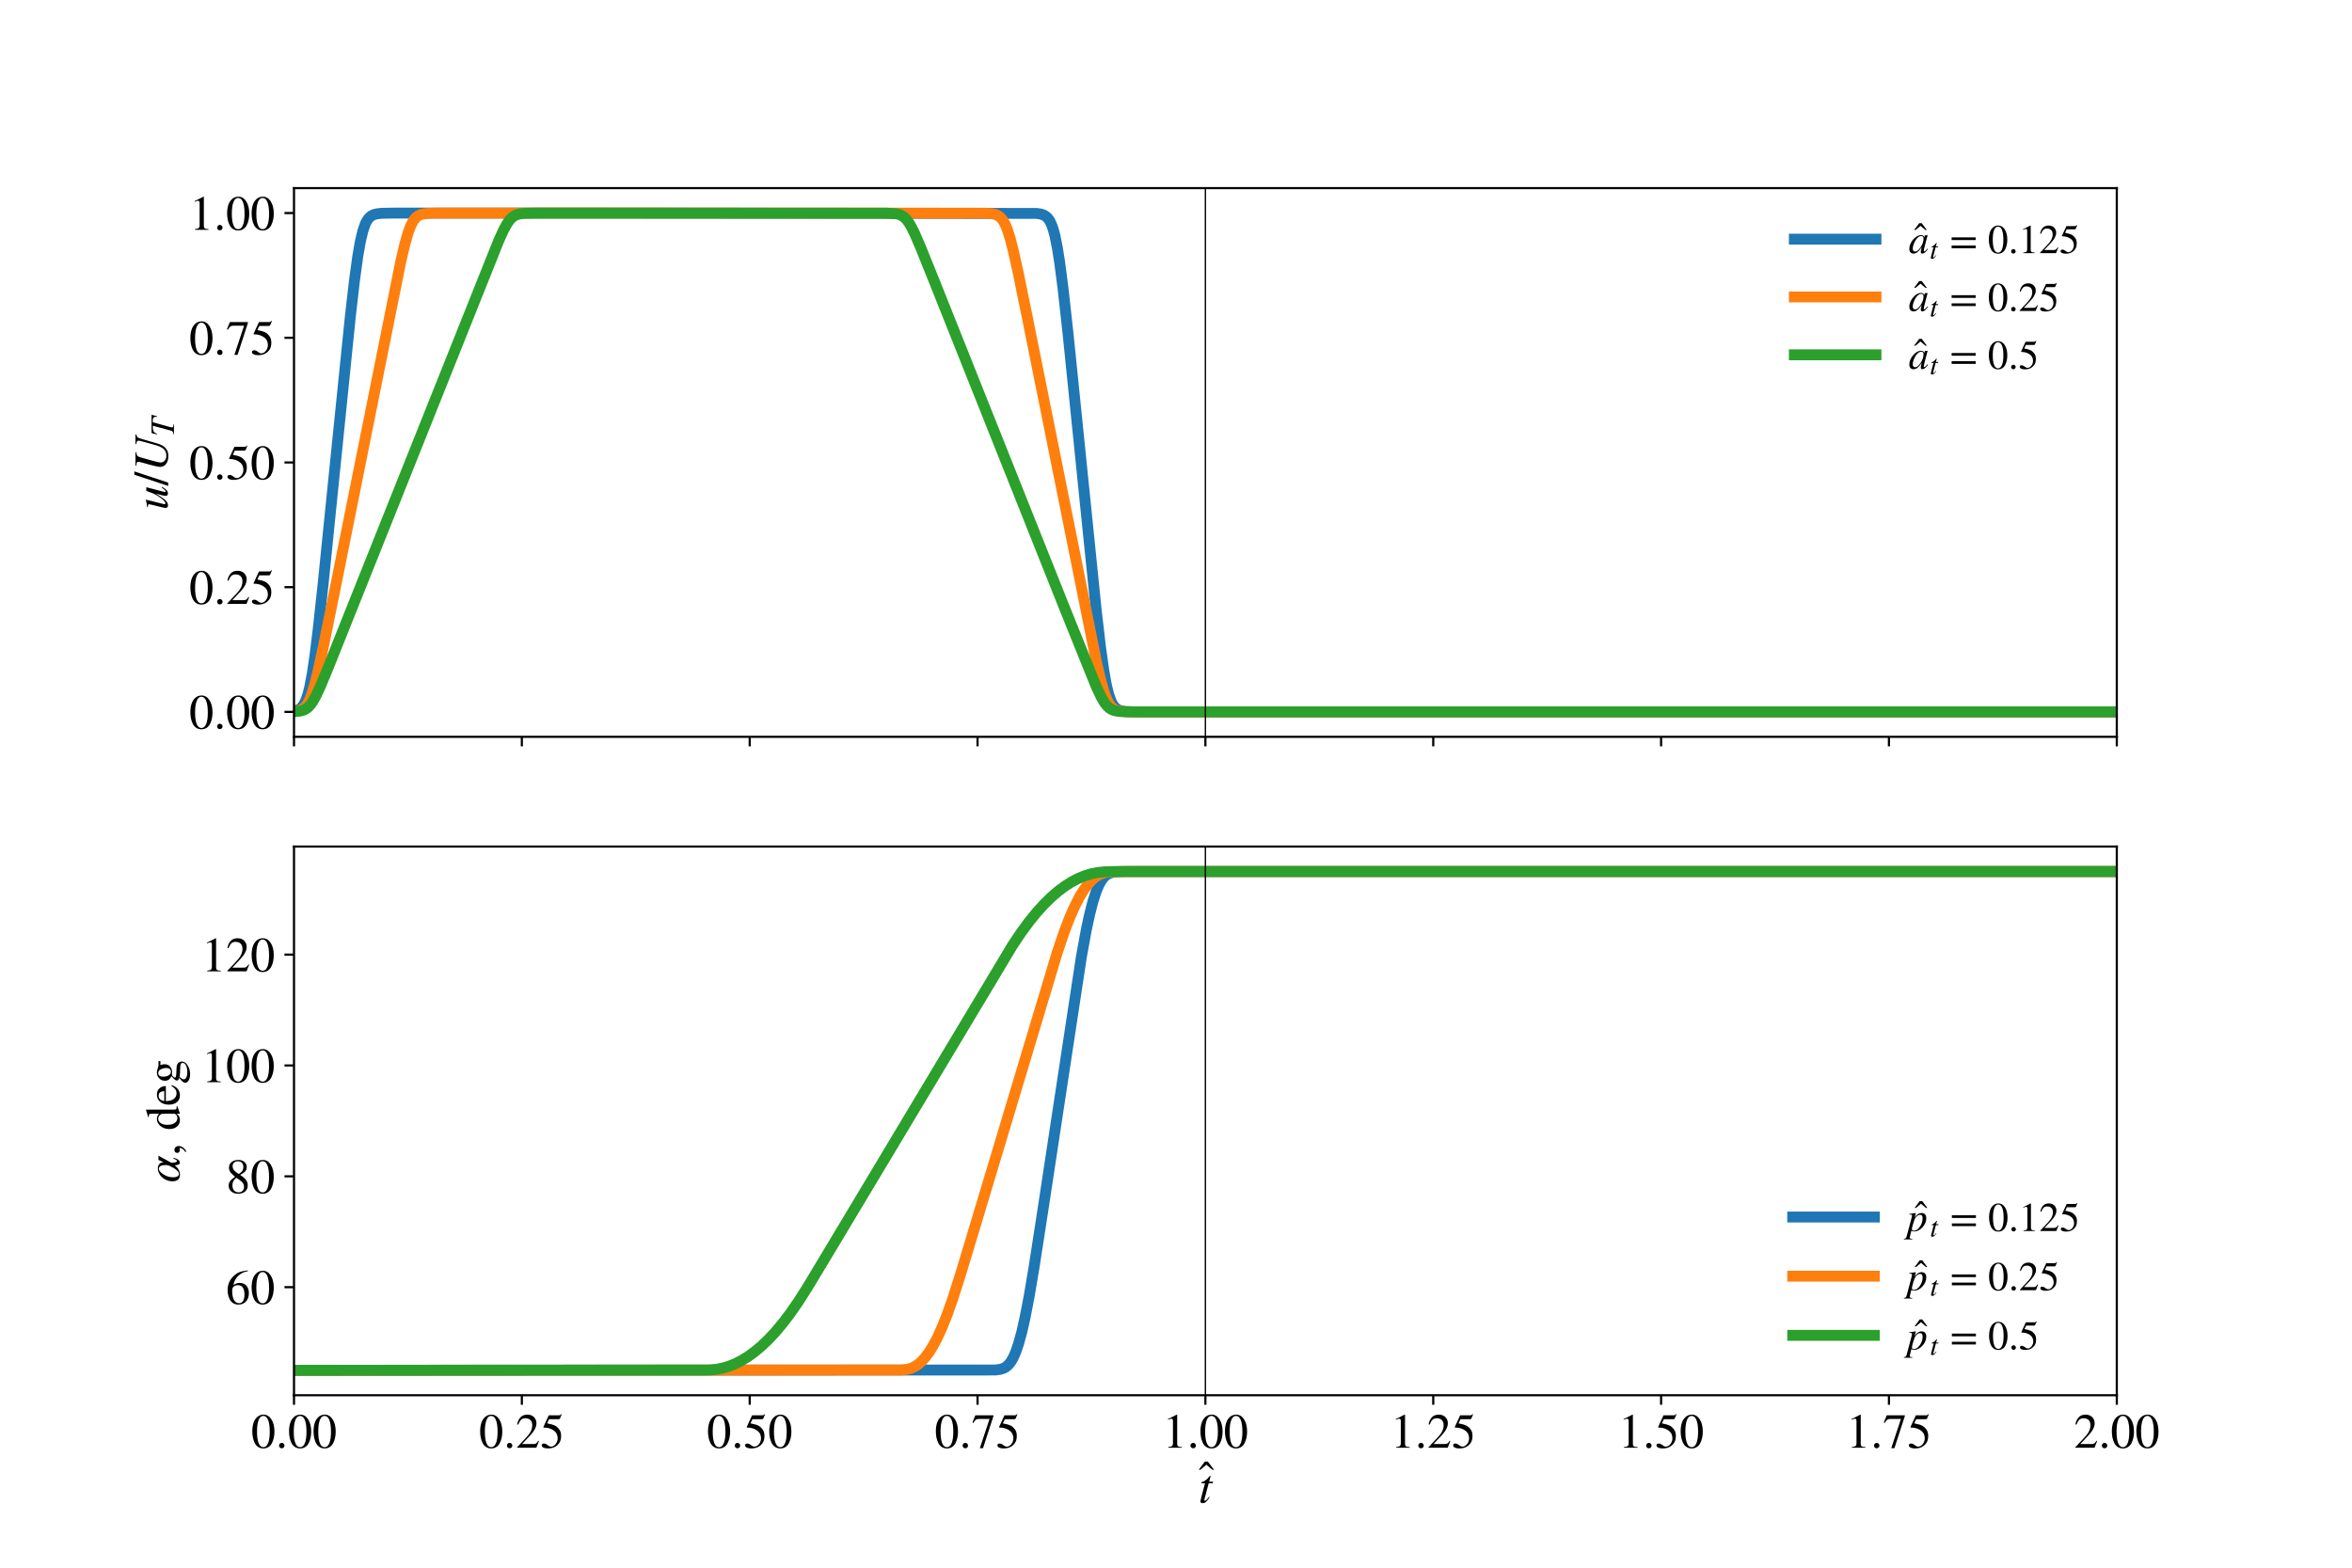 <?xml version="1.0" encoding="utf-8" standalone="no"?>
<!DOCTYPE svg PUBLIC "-//W3C//DTD SVG 1.1//EN"
  "http://www.w3.org/Graphics/SVG/1.1/DTD/svg11.dtd">
<!-- Created with matplotlib (https://matplotlib.org/) -->
<svg height="576pt" version="1.1" viewBox="0 0 864 576" width="864pt" xmlns="http://www.w3.org/2000/svg" xmlns:xlink="http://www.w3.org/1999/xlink">
 <defs>
  <style type="text/css">
*{stroke-linecap:butt;stroke-linejoin:round;}
  </style>
 </defs>
 <g id="figure_1">
  <g id="patch_1">
   <path d="M 0 576 
L 864 576 
L 864 0 
L 0 0 
z
" style="fill:#ffffff;"/>
  </g>
  <g id="axes_1">
   <g id="patch_2">
    <path d="M 108 270.72 
L 777.6 270.72 
L 777.6 69.12 
L 108 69.12 
z
" style="fill:#ffffff;"/>
   </g>
   <g id="matplotlib.axis_1">
    <g id="xtick_1">
     <g id="line2d_1">
      <defs>
       <path d="M 0 0 
L 0 3.5 
" id="m9ca963d230" style="stroke:#000000;stroke-width:0.8;"/>
      </defs>
      <g>
       <use style="fill:#ffffff;stroke:#000000;stroke-width:0.8;" x="108" xlink:href="#m9ca963d230" y="270.72"/>
      </g>
     </g>
    </g>
    <g id="xtick_2">
     <g id="line2d_2">
      <g>
       <use style="fill:#ffffff;stroke:#000000;stroke-width:0.8;" x="191.7" xlink:href="#m9ca963d230" y="270.72"/>
      </g>
     </g>
    </g>
    <g id="xtick_3">
     <g id="line2d_3">
      <g>
       <use style="fill:#ffffff;stroke:#000000;stroke-width:0.8;" x="275.4" xlink:href="#m9ca963d230" y="270.72"/>
      </g>
     </g>
    </g>
    <g id="xtick_4">
     <g id="line2d_4">
      <g>
       <use style="fill:#ffffff;stroke:#000000;stroke-width:0.8;" x="359.1" xlink:href="#m9ca963d230" y="270.72"/>
      </g>
     </g>
    </g>
    <g id="xtick_5">
     <g id="line2d_5">
      <g>
       <use style="fill:#ffffff;stroke:#000000;stroke-width:0.8;" x="442.8" xlink:href="#m9ca963d230" y="270.72"/>
      </g>
     </g>
    </g>
    <g id="xtick_6">
     <g id="line2d_6">
      <g>
       <use style="fill:#ffffff;stroke:#000000;stroke-width:0.8;" x="526.5" xlink:href="#m9ca963d230" y="270.72"/>
      </g>
     </g>
    </g>
    <g id="xtick_7">
     <g id="line2d_7">
      <g>
       <use style="fill:#ffffff;stroke:#000000;stroke-width:0.8;" x="610.2" xlink:href="#m9ca963d230" y="270.72"/>
      </g>
     </g>
    </g>
    <g id="xtick_8">
     <g id="line2d_8">
      <g>
       <use style="fill:#ffffff;stroke:#000000;stroke-width:0.8;" x="693.9" xlink:href="#m9ca963d230" y="270.72"/>
      </g>
     </g>
    </g>
    <g id="xtick_9">
     <g id="line2d_9">
      <g>
       <use style="fill:#ffffff;stroke:#000000;stroke-width:0.8;" x="777.6" xlink:href="#m9ca963d230" y="270.72"/>
      </g>
     </g>
    </g>
   </g>
   <g id="matplotlib.axis_2">
    <g id="ytick_1">
     <g id="line2d_10">
      <defs>
       <path d="M 0 0 
L -3.5 0 
" id="m1e2326d65d" style="stroke:#000000;stroke-width:0.8;"/>
      </defs>
      <g>
       <use style="fill:#ffffff;stroke:#000000;stroke-width:0.8;" x="108" xlink:href="#m1e2326d65d" y="261.556"/>
      </g>
     </g>
     <g id="text_1">
      <!-- 0.00 -->
      <defs>
       <path d="M 47.594 33 
Q 47.594 26.297 46.297 20.344 
Q 45 14.406 42.453 9.406 
Q 39.906 4.406 35.406 1.5 
Q 30.906 -1.406 25 -1.406 
Q 18.906 -1.406 14.297 1.688 
Q 9.703 4.797 7.203 10 
Q 4.703 15.203 3.547 21.094 
Q 2.406 27 2.406 33.594 
Q 2.406 42.906 4.703 50.344 
Q 7 57.797 12.344 62.688 
Q 17.703 67.594 25.406 67.594 
Q 35.203 67.594 41.391 58 
Q 47.594 48.406 47.594 33 
z
M 38 32.5 
Q 38 48.297 34.641 56.641 
Q 31.297 65 24.797 65 
Q 18.594 65 15.297 56.594 
Q 12 48.203 12 32.906 
Q 12 17.5 15.297 9.344 
Q 18.594 1.203 25 1.203 
Q 31.297 1.203 34.641 9.344 
Q 38 17.5 38 32.5 
z
" id="STIXGeneral-Regular-48"/>
       <path d="M 18.094 4.297 
Q 18.094 2.094 16.438 0.5 
Q 14.797 -1.094 12.5 -1.094 
Q 10.203 -1.094 8.594 0.5 
Q 7 2.094 7 4.391 
Q 7 6.703 8.641 8.344 
Q 10.297 10 12.594 10 
Q 14.797 10 16.438 8.297 
Q 18.094 6.594 18.094 4.297 
z
" id="STIXGeneral-Regular-46"/>
      </defs>
      <g transform="translate(69.5 267.703)scale(0.18 -0.18)">
       <use xlink:href="#STIXGeneral-Regular-48"/>
       <use x="50" xlink:href="#STIXGeneral-Regular-46"/>
       <use x="75" xlink:href="#STIXGeneral-Regular-48"/>
       <use x="125" xlink:href="#STIXGeneral-Regular-48"/>
      </g>
     </g>
    </g>
    <g id="ytick_2">
     <g id="line2d_11">
      <g>
       <use style="fill:#ffffff;stroke:#000000;stroke-width:0.8;" x="108" xlink:href="#m1e2326d65d" y="215.738"/>
      </g>
     </g>
     <g id="text_2">
      <!-- 0.25 -->
      <defs>
       <path d="M 47.406 13.703 
L 42 0 
L 2.906 0 
L 2.906 1.203 
L 20.703 20.094 
Q 27.703 27.406 30.703 33.5 
Q 33.703 39.594 33.703 46.094 
Q 33.703 52.797 30 56.5 
Q 26.297 60.203 19.797 60.203 
Q 14.406 60.203 11.25 57.391 
Q 8.094 54.594 5.094 47.203 
L 3 47.703 
Q 4.703 57 9.844 62.297 
Q 15 67.594 23.797 67.594 
Q 32.094 67.594 37.188 62.594 
Q 42.297 57.594 42.297 50 
Q 42.297 38.703 29.5 25.203 
L 13 7.594 
L 36.406 7.594 
Q 39.703 7.594 41.641 8.891 
Q 43.594 10.203 46 14.297 
z
" id="STIXGeneral-Regular-50"/>
       <path d="M 43.797 68.094 
L 40.203 59.594 
Q 39.594 58.297 37.5 58.297 
L 18.094 58.297 
L 14.094 49.797 
Q 25.094 47.703 30 45.25 
Q 34.906 42.797 39.094 37 
Q 42.594 32.203 42.594 24.297 
Q 42.594 17.094 40.25 12.188 
Q 37.906 7.297 32.797 3.5 
Q 26 -1.406 15.797 -1.406 
Q 10.094 -1.406 6.594 0.297 
Q 3.094 2 3.094 4.797 
Q 3.094 8.594 7.594 8.594 
Q 11.203 8.594 15 5.5 
Q 18.906 2.297 22.094 2.297 
Q 27.297 2.297 31.438 7.5 
Q 35.594 12.703 35.594 19.203 
Q 35.594 28.797 28.906 34.203 
Q 20.203 41.203 7.594 41.203 
Q 6.406 41.203 6.406 42 
L 6.5 42.5 
L 17.406 66.203 
L 38.094 66.203 
Q 39.797 66.203 40.75 66.703 
Q 41.703 67.203 42.906 68.797 
z
" id="STIXGeneral-Regular-53"/>
      </defs>
      <g transform="translate(69.5 221.885)scale(0.18 -0.18)">
       <use xlink:href="#STIXGeneral-Regular-48"/>
       <use x="50" xlink:href="#STIXGeneral-Regular-46"/>
       <use x="75" xlink:href="#STIXGeneral-Regular-50"/>
       <use x="125" xlink:href="#STIXGeneral-Regular-53"/>
      </g>
     </g>
    </g>
    <g id="ytick_3">
     <g id="line2d_12">
      <g>
       <use style="fill:#ffffff;stroke:#000000;stroke-width:0.8;" x="108" xlink:href="#m1e2326d65d" y="169.92"/>
      </g>
     </g>
     <g id="text_3">
      <!-- 0.50 -->
      <g transform="translate(69.5 176.067)scale(0.18 -0.18)">
       <use xlink:href="#STIXGeneral-Regular-48"/>
       <use x="50" xlink:href="#STIXGeneral-Regular-46"/>
       <use x="75" xlink:href="#STIXGeneral-Regular-53"/>
       <use x="125" xlink:href="#STIXGeneral-Regular-48"/>
      </g>
     </g>
    </g>
    <g id="ytick_4">
     <g id="line2d_13">
      <g>
       <use style="fill:#ffffff;stroke:#000000;stroke-width:0.8;" x="108" xlink:href="#m1e2326d65d" y="124.102"/>
      </g>
     </g>
     <g id="text_4">
      <!-- 0.75 -->
      <defs>
       <path d="M 44.906 64.594 
L 23.703 -0.797 
L 17.203 -0.797 
L 37 58.797 
L 15.5 58.797 
Q 11.203 58.797 9.094 57.297 
Q 7 55.797 3.797 50.594 
L 2 51.5 
L 8 66.203 
L 44.906 66.203 
z
" id="STIXGeneral-Regular-55"/>
      </defs>
      <g transform="translate(69.5 130.249)scale(0.18 -0.18)">
       <use xlink:href="#STIXGeneral-Regular-48"/>
       <use x="50" xlink:href="#STIXGeneral-Regular-46"/>
       <use x="75" xlink:href="#STIXGeneral-Regular-55"/>
       <use x="125" xlink:href="#STIXGeneral-Regular-53"/>
      </g>
     </g>
    </g>
    <g id="ytick_5">
     <g id="line2d_14">
      <g>
       <use style="fill:#ffffff;stroke:#000000;stroke-width:0.8;" x="108" xlink:href="#m1e2326d65d" y="78.284"/>
      </g>
     </g>
     <g id="text_5">
      <!-- 1.00 -->
      <defs>
       <path d="M 39.406 0 
L 11.797 0 
L 11.797 1.5 
Q 17.297 1.797 19.297 3.547 
Q 21.297 5.297 21.297 9.5 
L 21.297 54.406 
Q 21.297 59.297 18.297 59.297 
Q 16.906 59.297 13.797 58.094 
L 11.094 57.094 
L 11.094 58.5 
L 29 67.594 
L 29.906 67.297 
L 29.906 7.594 
Q 29.906 4.297 31.906 2.891 
Q 33.906 1.5 39.406 1.5 
z
" id="STIXGeneral-Regular-49"/>
      </defs>
      <g transform="translate(69.5 84.43)scale(0.18 -0.18)">
       <use xlink:href="#STIXGeneral-Regular-49"/>
       <use x="50" xlink:href="#STIXGeneral-Regular-46"/>
       <use x="75" xlink:href="#STIXGeneral-Regular-48"/>
       <use x="125" xlink:href="#STIXGeneral-Regular-48"/>
      </g>
     </g>
    </g>
    <g id="text_6">
     <!-- $u/U_T$ -->
     <defs>
      <path d="M 46.094 11.906 
L 47.5 11 
Q 42.703 3.703 40 1.391 
Q 37.297 -0.906 33.703 -0.906 
Q 28.906 -0.906 28.906 3.906 
Q 28.906 8.406 33.406 23.594 
Q 24.5 9 19.641 3.953 
Q 14.797 -1.094 9.5 -1.094 
Q 4.203 -1.094 4.203 4.203 
Q 4.203 6 6.906 17 
L 10.406 30.906 
Q 11.797 36.703 11.797 37.594 
Q 11.797 38.797 10.688 39.391 
Q 9.594 40 5.703 40 
L 5.703 41.406 
Q 12.594 42.203 20.703 44.094 
L 21.094 43.797 
L 12.203 8.297 
Q 11.906 7.406 11.906 6.703 
Q 11.906 4.203 13.906 4.203 
Q 18.406 4.203 28.094 18.906 
Q 31.406 23.906 33.25 28.047 
Q 35.094 32.203 39.094 43.203 
L 46.5 43.203 
L 38.594 13.297 
Q 36.703 6.094 36.703 5.5 
Q 36.703 3.797 37.797 3.797 
Q 39 3.797 40.703 5.391 
Q 42.406 7 46.094 11.906 
z
" id="STIXGeneral-Italic-117"/>
      <path d="M 28.703 67.594 
L 5.906 -1.406 
L -0.906 -1.406 
L 22 67.594 
z
" id="STIXGeneral-Regular-47"/>
      <path d="M 76.5 65.297 
L 76.5 63.703 
Q 74.406 63.203 73.344 62.75 
Q 72.297 62.297 71.297 61.641 
Q 70.297 61 69.547 59.203 
Q 68.797 57.406 68.094 55.297 
Q 67.406 53.203 66.094 48.797 
L 57.797 20.297 
Q 54.406 8.703 48.094 3.406 
Q 42.094 -1.797 32.297 -1.797 
Q 22.5 -1.797 16.344 2.797 
Q 10.203 7.406 10.203 14.594 
Q 10.203 20.094 14.594 36.203 
L 19.797 55.094 
Q 20.703 58.297 20.703 59.594 
Q 20.703 61.594 18.953 62.594 
Q 17.203 63.594 12.703 63.703 
L 12.703 65.297 
L 39.906 65.297 
L 39.906 63.703 
Q 34.797 63.203 32.844 61.5 
Q 30.906 59.797 29.5 54.594 
L 23.203 32 
Q 19.203 17.906 19.203 14.094 
Q 19.203 8.797 23.141 5.547 
Q 27.094 2.297 33 2.297 
Q 41.406 2.297 46.5 7.688 
Q 51.594 13.094 55 25.5 
L 61.406 48.797 
Q 63.703 57.297 63.703 59.094 
Q 63.703 61.297 62.203 62.297 
Q 60.703 63.297 56.703 63.703 
L 56.703 65.297 
z
" id="STIXGeneral-Italic-85"/>
      <path d="M 63.297 65.297 
L 58.906 48.906 
L 57.203 49.094 
Q 57.5 51.594 57.5 53.703 
Q 57.5 61.797 47.406 61.797 
L 41.594 61.797 
L 27.906 12.797 
Q 26.5 7.906 26.5 6.203 
Q 26.5 3.906 27.594 3.047 
Q 28.703 2.203 31.797 1.906 
L 35.297 1.594 
L 35.297 0 
L 6.5 0 
L 6.5 1.594 
Q 11.703 2.094 13.891 3.594 
Q 16.094 5.094 17.203 9.094 
L 31.5 61.797 
Q 19.594 61.797 15.438 59.641 
Q 11.297 57.5 7.703 49.406 
L 5.906 49.797 
L 10.094 65.297 
z
" id="STIXGeneral-Italic-84"/>
     </defs>
     <g transform="translate(61.593 187.38)rotate(-90)scale(0.18 -0.18)">
      <use transform="translate(0 0.406)" xlink:href="#STIXGeneral-Italic-117"/>
      <use transform="translate(50 0.406)" xlink:href="#STIXGeneral-Regular-47"/>
      <use transform="translate(77.8 0.406)" xlink:href="#STIXGeneral-Italic-85"/>
      <use transform="translate(150 -12.822)scale(0.7)" xlink:href="#STIXGeneral-Italic-84"/>
     </g>
    </g>
   </g>
   <g id="line2d_15">
    <path clip-path="url(#pb67d7c3db4)" d="M 108 261.279 
L 109.218 260.946 
L 110.131 260.462 
L 110.74 259.951 
L 111.349 259.219 
L 111.958 258.188 
L 112.567 256.769 
L 113.176 254.87 
L 113.785 252.414 
L 114.698 247.601 
L 115.611 241.484 
L 116.829 231.708 
L 118.656 214.97 
L 122.614 175.958 
L 128.703 116.211 
L 130.225 102.983 
L 131.443 94.088 
L 132.356 88.837 
L 133.269 84.942 
L 134.183 82.29 
L 134.792 81.082 
L 135.401 80.215 
L 136.314 79.375 
L 137.227 78.893 
L 138.445 78.563 
L 140.272 78.369 
L 144.839 78.29 
L 182.286 78.286 
L 197.813 78.288 
L 210.904 78.286 
L 380.788 78.42 
L 382.31 78.64 
L 383.528 79.067 
L 384.441 79.684 
L 385.05 80.322 
L 385.659 81.229 
L 386.268 82.496 
L 386.877 84.203 
L 387.486 86.45 
L 388.399 90.925 
L 389.312 96.733 
L 390.53 106.208 
L 392.357 122.72 
L 396.01 158.588 
L 402.708 224.351 
L 404.23 237.484 
L 405.448 246.255 
L 406.362 251.396 
L 407.275 255.173 
L 408.188 257.728 
L 408.797 258.891 
L 409.406 259.716 
L 410.015 260.304 
L 410.928 260.855 
L 412.146 261.236 
L 413.668 261.439 
L 416.408 261.537 
L 421.28 261.556 
L 777.791 261.556 
L 777.791 261.556 
" style="fill:none;stroke:#1f77b4;stroke-linecap:square;stroke-width:4;"/>
   </g>
   <g id="line2d_16">
    <path clip-path="url(#pb67d7c3db4)" d="M 108 261.418 
L 109.522 261.185 
L 110.74 260.754 
L 111.653 260.151 
L 112.262 259.544 
L 112.871 258.72 
L 113.785 256.985 
L 114.698 254.579 
L 115.611 251.52 
L 116.829 246.632 
L 118.656 238.262 
L 122.614 218.744 
L 147.274 95.838 
L 148.796 89.415 
L 150.014 85.224 
L 150.928 82.826 
L 151.841 81.101 
L 152.754 79.957 
L 153.668 79.249 
L 154.581 78.829 
L 155.799 78.536 
L 157.625 78.362 
L 162.192 78.29 
L 202.075 78.286 
L 361.607 78.323 
L 364.043 78.462 
L 365.565 78.757 
L 366.479 79.126 
L 367.392 79.753 
L 368.305 80.778 
L 369.219 82.358 
L 370.132 84.594 
L 371.045 87.493 
L 372.263 92.226 
L 374.09 100.479 
L 377.743 118.42 
L 403.013 244.331 
L 404.535 250.709 
L 405.753 254.834 
L 406.666 257.176 
L 407.579 258.853 
L 408.493 259.96 
L 409.406 260.639 
L 410.319 261.039 
L 411.537 261.319 
L 413.364 261.48 
L 416.104 261.544 
L 430.109 261.556 
L 777.791 261.556 
L 777.791 261.556 
" style="fill:none;stroke:#ff7f0e;stroke-linecap:square;stroke-width:4;"/>
   </g>
   <g id="line2d_17">
    <path clip-path="url(#pb67d7c3db4)" d="M 108 261.487 
L 110.131 261.283 
L 111.349 260.972 
L 112.262 260.55 
L 113.176 259.885 
L 114.089 258.908 
L 115.002 257.592 
L 116.22 255.365 
L 117.742 252.055 
L 120.482 245.455 
L 130.834 219.541 
L 183.199 88.438 
L 185.026 84.43 
L 186.244 82.214 
L 187.157 80.906 
L 188.071 79.937 
L 188.984 79.279 
L 189.897 78.863 
L 191.115 78.557 
L 192.942 78.371 
L 196.595 78.295 
L 227.954 78.288 
L 244.698 78.288 
L 325.682 78.313 
L 329.031 78.525 
L 330.249 78.793 
L 331.162 79.162 
L 332.076 79.756 
L 332.989 80.645 
L 333.902 81.874 
L 334.816 83.422 
L 336.034 85.882 
L 338.165 90.816 
L 343.645 104.425 
L 361.912 150.25 
L 391.139 223.578 
L 402.708 252.254 
L 404.535 256.129 
L 405.753 258.2 
L 406.666 259.369 
L 407.579 260.206 
L 408.493 260.755 
L 409.711 261.176 
L 411.233 261.412 
L 413.668 261.525 
L 419.453 261.556 
L 777.791 261.556 
L 777.791 261.556 
" style="fill:none;stroke:#2ca02c;stroke-linecap:square;stroke-width:4;"/>
   </g>
   <g id="line2d_18">
    <path clip-path="url(#pb67d7c3db4)" d="M 442.8 270.72 
L 442.8 69.12 
" style="fill:none;stroke:#000000;stroke-linecap:square;stroke-width:0.5;"/>
   </g>
   <g id="patch_3">
    <path d="M 108 270.72 
L 108 69.12 
" style="fill:none;stroke:#000000;stroke-linecap:square;stroke-linejoin:miter;stroke-width:0.8;"/>
   </g>
   <g id="patch_4">
    <path d="M 777.6 270.72 
L 777.6 69.12 
" style="fill:none;stroke:#000000;stroke-linecap:square;stroke-linejoin:miter;stroke-width:0.8;"/>
   </g>
   <g id="patch_5">
    <path d="M 108 270.72 
L 777.6 270.72 
" style="fill:none;stroke:#000000;stroke-linecap:square;stroke-linejoin:miter;stroke-width:0.8;"/>
   </g>
   <g id="patch_6">
    <path d="M 108 69.12 
L 777.6 69.12 
" style="fill:none;stroke:#000000;stroke-linecap:square;stroke-linejoin:miter;stroke-width:0.8;"/>
   </g>
   <g id="legend_1">
    <g id="line2d_19">
     <path d="M 659.147 87.862 
L 689.135 87.862 
" style="fill:none;stroke:#1f77b4;stroke-linecap:square;stroke-width:4;"/>
    </g>
    <g id="line2d_20"/>
    <g id="text_7">
     <!-- $\^a_t$ = 0.125 -->
     <defs>
      <path d="M -7.5 50.703 
L -10.906 50.703 
L -23.094 61 
L -35.203 50.703 
L -38.594 50.703 
L -26.203 67.406 
L -20 67.406 
z
" id="STIXGeneral-Regular-770"/>
      <path d="M 46.297 11.094 
L 47.594 10 
Q 42 3.203 39.344 1.094 
Q 36.703 -1 33.703 -1 
Q 29.703 -1 29.703 3.094 
Q 29.703 5.594 32 14.594 
Q 26.406 6.203 21.703 2.547 
Q 17 -1.094 11.703 -1.094 
Q 7.297 -1.094 4.5 1.953 
Q 1.703 5 1.703 10.5 
Q 1.703 18.094 6.047 26 
Q 10.406 33.906 17.094 39 
Q 23.797 44.094 30.297 44.094 
Q 37 44.094 38.297 38.297 
L 39.406 43.094 
L 39.703 43.406 
L 45.797 44.094 
L 46.5 43.797 
Q 46.406 43.406 45.906 41.703 
Q 37 9.297 37 5.406 
Q 37 4.094 38.406 4.094 
Q 39.906 4.094 43.594 8.203 
z
M 36.5 36.094 
Q 36.5 38.703 35 40.297 
Q 33.5 41.906 30.906 41.906 
Q 24.094 41.906 17.797 32.703 
Q 14.5 27.797 12.297 21.797 
Q 10.094 15.797 10.094 11.203 
Q 10.094 3.797 16.094 3.797 
Q 22 3.797 28.797 13.594 
Q 36.5 24.703 36.5 36.094 
z
" id="STIXGeneral-Italic-97"/>
      <path d="M 29.594 42.797 
L 29.094 39.594 
L 20.703 39.594 
L 12 6.797 
Q 11.797 6 11.797 5.406 
Q 11.797 3.797 13.297 3.797 
Q 14.5 3.797 16.094 5.344 
Q 17.703 6.906 21.406 11.703 
L 22.703 11 
Q 18.094 4 15.141 1.453 
Q 12.203 -1.094 8.406 -1.094 
Q 3.797 -1.094 3.797 2.594 
Q 3.797 3.594 5.406 10 
L 13.203 39.594 
L 5.703 39.594 
L 5.594 40.203 
Q 5.594 42 8.906 42.703 
Q 11.406 43.297 15.5 46.547 
Q 19.594 49.797 22.203 53.703 
Q 22.797 54.594 23.594 54.594 
Q 24.5 54.594 24.5 53.797 
Q 24.5 53.297 24.406 53.094 
L 21.594 42.797 
z
" id="STIXGeneral-Italic-116"/>
      <path id="STIXGeneral-Regular-32"/>
      <path d="M 63.703 32 
L 4.797 32 
L 4.797 38.594 
L 63.703 38.594 
z
M 63.703 12 
L 4.797 12 
L 4.797 18.594 
L 63.703 18.594 
z
" id="STIXGeneral-Regular-61"/>
     </defs>
     <g transform="translate(701.131 93.11)scale(0.15 -0.15)">
      <use transform="translate(52.066 6.594)" xlink:href="#STIXGeneral-Regular-770"/>
      <use transform="translate(0 0.703)" xlink:href="#STIXGeneral-Italic-97"/>
      <use transform="translate(51.643 -12.525)scale(0.7)" xlink:href="#STIXGeneral-Italic-116"/>
      <use transform="translate(75.513 0.703)" xlink:href="#STIXGeneral-Regular-32"/>
      <use transform="translate(100.513 0.703)" xlink:href="#STIXGeneral-Regular-61"/>
      <use transform="translate(169.013 0.703)" xlink:href="#STIXGeneral-Regular-32"/>
      <use transform="translate(194.013 0.703)" xlink:href="#STIXGeneral-Regular-48"/>
      <use transform="translate(244.013 0.703)" xlink:href="#STIXGeneral-Regular-46"/>
      <use transform="translate(269.013 0.703)" xlink:href="#STIXGeneral-Regular-49"/>
      <use transform="translate(319.013 0.703)" xlink:href="#STIXGeneral-Regular-50"/>
      <use transform="translate(369.013 0.703)" xlink:href="#STIXGeneral-Regular-53"/>
     </g>
    </g>
    <g id="line2d_21">
     <path d="M 659.147 109.109 
L 689.135 109.109 
" style="fill:none;stroke:#ff7f0e;stroke-linecap:square;stroke-width:4;"/>
    </g>
    <g id="line2d_22"/>
    <g id="text_8">
     <!-- $\^a_t$ = 0.25 -->
     <g transform="translate(701.131 114.357)scale(0.15 -0.15)">
      <use transform="translate(52.066 6.594)" xlink:href="#STIXGeneral-Regular-770"/>
      <use transform="translate(0 0.703)" xlink:href="#STIXGeneral-Italic-97"/>
      <use transform="translate(51.643 -12.525)scale(0.7)" xlink:href="#STIXGeneral-Italic-116"/>
      <use transform="translate(75.513 0.703)" xlink:href="#STIXGeneral-Regular-32"/>
      <use transform="translate(100.513 0.703)" xlink:href="#STIXGeneral-Regular-61"/>
      <use transform="translate(169.013 0.703)" xlink:href="#STIXGeneral-Regular-32"/>
      <use transform="translate(194.013 0.703)" xlink:href="#STIXGeneral-Regular-48"/>
      <use transform="translate(244.013 0.703)" xlink:href="#STIXGeneral-Regular-46"/>
      <use transform="translate(269.013 0.703)" xlink:href="#STIXGeneral-Regular-50"/>
      <use transform="translate(319.013 0.703)" xlink:href="#STIXGeneral-Regular-53"/>
     </g>
    </g>
    <g id="line2d_23">
     <path d="M 659.147 130.356 
L 689.135 130.356 
" style="fill:none;stroke:#2ca02c;stroke-linecap:square;stroke-width:4;"/>
    </g>
    <g id="line2d_24"/>
    <g id="text_9">
     <!-- $\^a_t$ = 0.5 -->
     <g transform="translate(701.131 135.604)scale(0.15 -0.15)">
      <use transform="translate(52.066 6.594)" xlink:href="#STIXGeneral-Regular-770"/>
      <use transform="translate(0 0.703)" xlink:href="#STIXGeneral-Italic-97"/>
      <use transform="translate(51.643 -12.525)scale(0.7)" xlink:href="#STIXGeneral-Italic-116"/>
      <use transform="translate(75.513 0.703)" xlink:href="#STIXGeneral-Regular-32"/>
      <use transform="translate(100.513 0.703)" xlink:href="#STIXGeneral-Regular-61"/>
      <use transform="translate(169.013 0.703)" xlink:href="#STIXGeneral-Regular-32"/>
      <use transform="translate(194.013 0.703)" xlink:href="#STIXGeneral-Regular-48"/>
      <use transform="translate(244.013 0.703)" xlink:href="#STIXGeneral-Regular-46"/>
      <use transform="translate(269.013 0.703)" xlink:href="#STIXGeneral-Regular-53"/>
     </g>
    </g>
   </g>
  </g>
  <g id="axes_2">
   <g id="patch_7">
    <path d="M 108 512.64 
L 777.6 512.64 
L 777.6 311.04 
L 108 311.04 
z
" style="fill:#ffffff;"/>
   </g>
   <g id="matplotlib.axis_3">
    <g id="xtick_10">
     <g id="line2d_25">
      <g>
       <use style="fill:#ffffff;stroke:#000000;stroke-width:0.8;" x="108" xlink:href="#m9ca963d230" y="512.64"/>
      </g>
     </g>
     <g id="text_10">
      <!-- 0.00 -->
      <g transform="translate(92.25 531.933)scale(0.18 -0.18)">
       <use xlink:href="#STIXGeneral-Regular-48"/>
       <use x="50" xlink:href="#STIXGeneral-Regular-46"/>
       <use x="75" xlink:href="#STIXGeneral-Regular-48"/>
       <use x="125" xlink:href="#STIXGeneral-Regular-48"/>
      </g>
     </g>
    </g>
    <g id="xtick_11">
     <g id="line2d_26">
      <g>
       <use style="fill:#ffffff;stroke:#000000;stroke-width:0.8;" x="191.7" xlink:href="#m9ca963d230" y="512.64"/>
      </g>
     </g>
     <g id="text_11">
      <!-- 0.25 -->
      <g transform="translate(175.95 531.933)scale(0.18 -0.18)">
       <use xlink:href="#STIXGeneral-Regular-48"/>
       <use x="50" xlink:href="#STIXGeneral-Regular-46"/>
       <use x="75" xlink:href="#STIXGeneral-Regular-50"/>
       <use x="125" xlink:href="#STIXGeneral-Regular-53"/>
      </g>
     </g>
    </g>
    <g id="xtick_12">
     <g id="line2d_27">
      <g>
       <use style="fill:#ffffff;stroke:#000000;stroke-width:0.8;" x="275.4" xlink:href="#m9ca963d230" y="512.64"/>
      </g>
     </g>
     <g id="text_12">
      <!-- 0.50 -->
      <g transform="translate(259.65 531.933)scale(0.18 -0.18)">
       <use xlink:href="#STIXGeneral-Regular-48"/>
       <use x="50" xlink:href="#STIXGeneral-Regular-46"/>
       <use x="75" xlink:href="#STIXGeneral-Regular-53"/>
       <use x="125" xlink:href="#STIXGeneral-Regular-48"/>
      </g>
     </g>
    </g>
    <g id="xtick_13">
     <g id="line2d_28">
      <g>
       <use style="fill:#ffffff;stroke:#000000;stroke-width:0.8;" x="359.1" xlink:href="#m9ca963d230" y="512.64"/>
      </g>
     </g>
     <g id="text_13">
      <!-- 0.75 -->
      <g transform="translate(343.35 531.933)scale(0.18 -0.18)">
       <use xlink:href="#STIXGeneral-Regular-48"/>
       <use x="50" xlink:href="#STIXGeneral-Regular-46"/>
       <use x="75" xlink:href="#STIXGeneral-Regular-55"/>
       <use x="125" xlink:href="#STIXGeneral-Regular-53"/>
      </g>
     </g>
    </g>
    <g id="xtick_14">
     <g id="line2d_29">
      <g>
       <use style="fill:#ffffff;stroke:#000000;stroke-width:0.8;" x="442.8" xlink:href="#m9ca963d230" y="512.64"/>
      </g>
     </g>
     <g id="text_14">
      <!-- 1.00 -->
      <g transform="translate(427.05 531.933)scale(0.18 -0.18)">
       <use xlink:href="#STIXGeneral-Regular-49"/>
       <use x="50" xlink:href="#STIXGeneral-Regular-46"/>
       <use x="75" xlink:href="#STIXGeneral-Regular-48"/>
       <use x="125" xlink:href="#STIXGeneral-Regular-48"/>
      </g>
     </g>
    </g>
    <g id="xtick_15">
     <g id="line2d_30">
      <g>
       <use style="fill:#ffffff;stroke:#000000;stroke-width:0.8;" x="526.5" xlink:href="#m9ca963d230" y="512.64"/>
      </g>
     </g>
     <g id="text_15">
      <!-- 1.25 -->
      <g transform="translate(510.75 531.933)scale(0.18 -0.18)">
       <use xlink:href="#STIXGeneral-Regular-49"/>
       <use x="50" xlink:href="#STIXGeneral-Regular-46"/>
       <use x="75" xlink:href="#STIXGeneral-Regular-50"/>
       <use x="125" xlink:href="#STIXGeneral-Regular-53"/>
      </g>
     </g>
    </g>
    <g id="xtick_16">
     <g id="line2d_31">
      <g>
       <use style="fill:#ffffff;stroke:#000000;stroke-width:0.8;" x="610.2" xlink:href="#m9ca963d230" y="512.64"/>
      </g>
     </g>
     <g id="text_16">
      <!-- 1.50 -->
      <g transform="translate(594.45 531.933)scale(0.18 -0.18)">
       <use xlink:href="#STIXGeneral-Regular-49"/>
       <use x="50" xlink:href="#STIXGeneral-Regular-46"/>
       <use x="75" xlink:href="#STIXGeneral-Regular-53"/>
       <use x="125" xlink:href="#STIXGeneral-Regular-48"/>
      </g>
     </g>
    </g>
    <g id="xtick_17">
     <g id="line2d_32">
      <g>
       <use style="fill:#ffffff;stroke:#000000;stroke-width:0.8;" x="693.9" xlink:href="#m9ca963d230" y="512.64"/>
      </g>
     </g>
     <g id="text_17">
      <!-- 1.75 -->
      <g transform="translate(678.15 531.933)scale(0.18 -0.18)">
       <use xlink:href="#STIXGeneral-Regular-49"/>
       <use x="50" xlink:href="#STIXGeneral-Regular-46"/>
       <use x="75" xlink:href="#STIXGeneral-Regular-55"/>
       <use x="125" xlink:href="#STIXGeneral-Regular-53"/>
      </g>
     </g>
    </g>
    <g id="xtick_18">
     <g id="line2d_33">
      <g>
       <use style="fill:#ffffff;stroke:#000000;stroke-width:0.8;" x="777.6" xlink:href="#m9ca963d230" y="512.64"/>
      </g>
     </g>
     <g id="text_18">
      <!-- 2.00 -->
      <g transform="translate(761.85 531.933)scale(0.18 -0.18)">
       <use xlink:href="#STIXGeneral-Regular-50"/>
       <use x="50" xlink:href="#STIXGeneral-Regular-46"/>
       <use x="75" xlink:href="#STIXGeneral-Regular-48"/>
       <use x="125" xlink:href="#STIXGeneral-Regular-48"/>
      </g>
     </g>
    </g>
    <g id="text_19">
     <!-- $\^t$ -->
     <g transform="translate(440.28 552.133)scale(0.18 -0.18)">
      <use transform="translate(39.043 16.594)" xlink:href="#STIXGeneral-Regular-770"/>
      <use transform="translate(0 0.203)" xlink:href="#STIXGeneral-Italic-116"/>
     </g>
    </g>
   </g>
   <g id="matplotlib.axis_4">
    <g id="ytick_6">
     <g id="line2d_34">
      <g>
       <use style="fill:#ffffff;stroke:#000000;stroke-width:0.8;" x="108" xlink:href="#m1e2326d65d" y="472.931"/>
      </g>
     </g>
     <g id="text_20">
      <!-- 60 -->
      <defs>
       <path d="M 44.594 68.406 
L 44.797 66.797 
Q 33 64.906 25.094 57.25 
Q 17.203 49.594 15.203 38.297 
Q 21 42.797 27.906 42.797 
Q 36.703 42.797 41.75 37.188 
Q 46.797 31.594 46.797 21.906 
Q 46.797 12.094 41.703 5.906 
Q 35.797 -1.406 25.797 -1.406 
Q 13.594 -1.406 8.094 8.703 
Q 3.406 17.297 3.406 27.906 
Q 3.406 44.297 14.297 55.5 
Q 20.5 61.906 27.047 64.547 
Q 33.594 67.203 44.594 68.406 
z
M 37.797 18.797 
Q 37.797 38.203 24.297 38.203 
Q 19.297 38.203 16 35.547 
Q 12.703 32.906 12.703 26.594 
Q 12.703 14.906 16.344 8.156 
Q 20 1.406 26.906 1.406 
Q 32.203 1.406 35 6.156 
Q 37.797 10.906 37.797 18.797 
z
" id="STIXGeneral-Regular-54"/>
      </defs>
      <g transform="translate(83 479.078)scale(0.18 -0.18)">
       <use xlink:href="#STIXGeneral-Regular-54"/>
       <use x="50" xlink:href="#STIXGeneral-Regular-48"/>
      </g>
     </g>
    </g>
    <g id="ytick_7">
     <g id="line2d_35">
      <g>
       <use style="fill:#ffffff;stroke:#000000;stroke-width:0.8;" x="108" xlink:href="#m1e2326d65d" y="432.204"/>
      </g>
     </g>
     <g id="text_21">
      <!-- 80 -->
      <defs>
       <path d="M 44.5 15.5 
Q 44.5 7.797 39.141 3.188 
Q 33.797 -1.406 24.797 -1.406 
Q 16.406 -1.406 11 3.188 
Q 5.594 7.797 5.594 14.906 
Q 5.594 20.203 8.188 23.953 
Q 10.797 27.703 18.594 33.203 
Q 11.094 39.406 8.641 43.203 
Q 6.203 47 6.203 52 
Q 6.203 59.094 11.641 63.344 
Q 17.094 67.594 25.594 67.594 
Q 32.906 67.594 37.656 63.438 
Q 42.406 59.297 42.406 53.297 
Q 42.406 47.797 39.547 44.5 
Q 36.703 41.203 29 37.094 
Q 38 31.094 41.25 26.391 
Q 44.5 21.703 44.5 15.5 
z
M 35.5 53.297 
Q 35.5 58.5 32.594 61.641 
Q 29.703 64.797 24.594 64.797 
Q 19.5 64.797 16.547 62.141 
Q 13.594 59.5 13.594 54.891 
Q 13.594 50.297 16.547 46.547 
Q 19.5 42.797 26.094 38.906 
Q 31.203 41.906 33.344 45.25 
Q 35.5 48.594 35.5 53.297 
z
M 27.094 27.203 
L 21.203 31.203 
Q 16.797 27.594 15 24.141 
Q 13.203 20.703 13.203 15.797 
Q 13.203 9 16.641 5.203 
Q 20.094 1.406 25.906 1.406 
Q 30.797 1.406 33.844 4.453 
Q 36.906 7.5 36.906 12.406 
Q 36.906 16.906 34.594 20.297 
Q 32.297 23.703 27.094 27.203 
z
" id="STIXGeneral-Regular-56"/>
      </defs>
      <g transform="translate(83 438.35)scale(0.18 -0.18)">
       <use xlink:href="#STIXGeneral-Regular-56"/>
       <use x="50" xlink:href="#STIXGeneral-Regular-48"/>
      </g>
     </g>
    </g>
    <g id="ytick_8">
     <g id="line2d_36">
      <g>
       <use style="fill:#ffffff;stroke:#000000;stroke-width:0.8;" x="108" xlink:href="#m1e2326d65d" y="391.476"/>
      </g>
     </g>
     <g id="text_22">
      <!-- 100 -->
      <g transform="translate(74 397.623)scale(0.18 -0.18)">
       <use xlink:href="#STIXGeneral-Regular-49"/>
       <use x="50" xlink:href="#STIXGeneral-Regular-48"/>
       <use x="100" xlink:href="#STIXGeneral-Regular-48"/>
      </g>
     </g>
    </g>
    <g id="ytick_9">
     <g id="line2d_37">
      <g>
       <use style="fill:#ffffff;stroke:#000000;stroke-width:0.8;" x="108" xlink:href="#m1e2326d65d" y="350.749"/>
      </g>
     </g>
     <g id="text_23">
      <!-- 120 -->
      <g transform="translate(74 356.896)scale(0.18 -0.18)">
       <use xlink:href="#STIXGeneral-Regular-49"/>
       <use x="50" xlink:href="#STIXGeneral-Regular-50"/>
       <use x="100" xlink:href="#STIXGeneral-Regular-48"/>
      </g>
     </g>
    </g>
    <g id="text_24">
     <!-- $\alpha,\/\deg$ -->
     <defs>
      <path d="M 54.906 42.797 
L 40.703 16.703 
L 40.703 14.906 
Q 40.703 11 41.594 8 
Q 42.5 5 44.094 5 
Q 46.406 5 49.203 12.406 
L 50.797 11.703 
Q 47.094 -0.906 40.703 -0.906 
Q 35.797 -0.906 35.5 9.594 
Q 26.703 -1.094 16.094 -1.094 
Q 9.203 -1.094 5.953 3.094 
Q 2.703 7.297 2.703 14.094 
Q 2.703 20.203 5.141 26.141 
Q 7.594 32.094 11.797 36.406 
Q 15.203 39.797 19.844 41.938 
Q 24.5 44.094 29.094 44.094 
Q 35.094 44.094 38.391 40.547 
Q 41.703 37 41.703 32.203 
L 46.297 42.797 
z
M 35.906 27.203 
Q 35.906 42 28.203 42 
Q 23 42 16.953 32.797 
Q 10.906 23.594 10.906 12.5 
Q 10.906 7.703 12.594 4.344 
Q 14.297 1 17.797 1 
Q 25.094 1 34.297 20.094 
Q 34.406 20.703 34.844 22.047 
Q 35.297 23.406 35.594 24.703 
Q 35.906 26 35.906 27.203 
z
" id="STIXGeneral-Italic-945"/>
      <path d="M 8.297 -14.094 
L 7.297 -12.203 
Q 15.594 -6.594 15.594 -1.5 
Q 15.594 -0.203 14.203 -0.203 
Q 13.797 -0.203 12.844 -0.391 
Q 11.906 -0.594 11.297 -0.594 
Q 5.5 -0.594 5.5 4.5 
Q 5.5 7.094 7.141 8.641 
Q 8.797 10.203 11.5 10.203 
Q 14.906 10.203 17.203 7.75 
Q 19.5 5.297 19.5 1.5 
Q 19.5 -3.094 16.453 -7.391 
Q 13.406 -11.703 8.297 -14.094 
z
" id="STIXGeneral-Regular-44"/>
      <path d="M 49.094 4.203 
L 34.406 -1 
L 34 -0.703 
L 34 5.703 
Q 29.203 -1 21.203 -1 
Q 12.906 -1 7.797 4.953 
Q 2.703 10.906 2.703 20.5 
Q 2.703 31.094 8.797 38.547 
Q 14.906 46 23.5 46 
Q 28.906 46 34 41.703 
L 34 57.297 
Q 34 60.406 33.094 61.406 
Q 32.203 62.406 29.406 62.406 
Q 28 62.406 27.203 62.297 
L 27.203 63.906 
Q 36.297 66.297 41.906 68.297 
L 42.406 68.094 
L 42.406 11.406 
Q 42.406 7.906 43.25 6.797 
Q 44.094 5.703 46.797 5.703 
Q 47.406 5.703 49.094 5.797 
z
M 34 10.203 
L 34 33.203 
Q 34 37.203 30.953 40.203 
Q 27.906 43.203 23.797 43.203 
Q 18.094 43.203 14.688 38.094 
Q 11.297 33 11.297 24.5 
Q 11.297 15.297 15.047 9.75 
Q 18.797 4.203 25.094 4.203 
Q 29.797 4.203 32.5 7.406 
Q 34 9.094 34 10.203 
z
" id="STIXGeneral-Regular-100"/>
      <path d="M 40.797 16.406 
L 42.406 15.703 
Q 36.406 -1 21.5 -1 
Q 12.703 -1 7.594 5.141 
Q 2.5 11.297 2.5 21.703 
Q 2.5 32.406 8.203 39.203 
Q 13.906 46 23.203 46 
Q 32.203 46 37.094 39.094 
Q 40 35.094 40.5 27.703 
L 9.703 27.703 
Q 10.094 21.406 10.938 18.094 
Q 11.797 14.797 14.297 11.406 
Q 18.5 5.906 25.406 5.906 
Q 30.297 5.906 33.641 8.297 
Q 37 10.703 40.797 16.406 
z
M 9.906 30.906 
L 30.297 30.906 
Q 29.406 37.203 27.344 39.797 
Q 25.297 42.406 20.5 42.406 
Q 16.297 42.406 13.5 39.453 
Q 10.703 36.5 9.906 30.906 
z
" id="STIXGeneral-Regular-101"/>
      <path d="M 47 38.797 
L 38.703 38.797 
Q 40.594 34.5 40.594 30.406 
Q 40.594 22.703 35.391 18.797 
Q 30.203 14.906 25 14.906 
Q 23.906 14.906 21.203 15.203 
L 19.297 15.406 
Q 17.297 14.797 15.297 12.688 
Q 13.297 10.594 13.297 9.094 
Q 13.297 6.797 21.094 6.406 
L 34 5.797 
Q 39.5 5.594 42.797 2.688 
Q 46.094 -0.203 46.094 -4.906 
Q 46.094 -10.703 40.094 -15.406 
Q 31.797 -21.797 20.094 -21.797 
Q 12.906 -21.797 7.844 -18.938 
Q 2.797 -16.094 2.797 -12.094 
Q 2.797 -9.297 5 -6.547 
Q 7.203 -3.797 12.594 0.094 
Q 9.406 1.594 8.344 2.688 
Q 7.297 3.797 7.297 5.406 
Q 7.297 8.297 11.906 12.297 
Q 14.203 14.297 16.203 16.297 
Q 11.203 18.797 9.047 21.891 
Q 6.906 25 6.906 29.703 
Q 6.906 36.5 11.75 41.25 
Q 16.594 46 23.594 46 
Q 27.594 46 31.594 44.5 
L 33.797 43.703 
Q 36.703 42.703 39.297 42.703 
L 47 42.703 
z
M 15.203 33.797 
L 15.203 33.5 
Q 15.203 26.297 18.047 21.844 
Q 20.906 17.406 25.5 17.406 
Q 28.906 17.406 30.906 19.844 
Q 32.906 22.297 32.906 26.406 
Q 32.906 33 29.906 38.5 
Q 27.406 43.203 22.594 43.203 
Q 19.094 43.203 17.141 40.703 
Q 15.203 38.203 15.203 33.797 
z
M 43.297 -6.406 
Q 43.297 -3.594 40.547 -2.547 
Q 37.797 -1.5 30.906 -1.5 
Q 21 -1.5 14.703 -0.203 
Q 11.703 -3.797 10.75 -5.438 
Q 9.797 -7.094 9.797 -8.797 
Q 9.797 -12.094 13.75 -14.094 
Q 17.703 -16.094 24.297 -16.094 
Q 32.797 -16.094 38.047 -13.438 
Q 43.297 -10.797 43.297 -6.406 
z
" id="STIXGeneral-Regular-103"/>
     </defs>
     <g transform="translate(66.04 434.52)rotate(-90)scale(0.18 -0.18)">
      <use transform="translate(0 0.703)" xlink:href="#STIXGeneral-Italic-945"/>
      <use transform="translate(55.2 0.703)" xlink:href="#STIXGeneral-Regular-44"/>
      <use transform="translate(106.674 0.703)" xlink:href="#STIXGeneral-Regular-100"/>
      <use transform="translate(156.674 0.703)" xlink:href="#STIXGeneral-Regular-101"/>
      <use transform="translate(201.074 0.703)" xlink:href="#STIXGeneral-Regular-103"/>
     </g>
    </g>
   </g>
   <g id="line2d_38">
    <path clip-path="url(#pcdb906b971)" d="M 108 503.476 
L 365.565 503.371 
L 367.392 503.136 
L 368.61 502.757 
L 369.523 502.253 
L 370.436 501.467 
L 371.35 500.312 
L 372.263 498.71 
L 373.176 496.605 
L 374.09 493.963 
L 375.308 489.582 
L 376.525 484.243 
L 378.048 476.35 
L 379.874 465.514 
L 382.919 445.816 
L 397.228 351.653 
L 399.055 341.634 
L 400.273 335.958 
L 401.49 331.219 
L 402.708 327.458 
L 403.622 325.269 
L 404.535 323.591 
L 405.448 322.37 
L 406.362 321.531 
L 407.275 320.989 
L 408.493 320.578 
L 410.015 320.346 
L 412.755 320.228 
L 422.193 320.205 
L 777.791 320.205 
L 777.791 320.205 
" style="fill:none;stroke:#1f77b4;stroke-linecap:square;stroke-width:4;"/>
   </g>
   <g id="line2d_39">
    <path clip-path="url(#pcdb906b971)" d="M 108 503.476 
L 331.162 503.374 
L 333.293 503.115 
L 334.816 502.686 
L 336.034 502.123 
L 337.251 501.327 
L 338.469 500.277 
L 339.687 498.965 
L 341.209 496.949 
L 342.731 494.511 
L 344.254 491.65 
L 346.08 487.664 
L 347.907 483.085 
L 350.038 477.049 
L 352.778 468.459 
L 358.563 449.269 
L 388.399 349.893 
L 390.835 342.677 
L 392.966 337.113 
L 394.792 332.976 
L 396.619 329.441 
L 398.141 326.96 
L 399.664 324.901 
L 401.186 323.26 
L 402.404 322.242 
L 403.622 321.476 
L 404.839 320.939 
L 406.362 320.536 
L 408.188 320.317 
L 411.233 320.22 
L 424.324 320.204 
L 777.791 320.204 
L 777.791 320.204 
" style="fill:none;stroke:#ff7f0e;stroke-linecap:square;stroke-width:4;"/>
   </g>
   <g id="line2d_40">
    <path clip-path="url(#pcdb906b971)" d="M 108 503.476 
L 260.53 503.371 
L 263.27 503.097 
L 265.705 502.606 
L 267.837 501.961 
L 269.968 501.109 
L 272.403 499.882 
L 274.839 498.383 
L 277.275 496.612 
L 279.71 494.57 
L 282.146 492.256 
L 284.886 489.328 
L 287.626 486.056 
L 290.366 482.442 
L 293.41 478.031 
L 296.759 472.756 
L 303.457 461.636 
L 371.959 347.322 
L 375.003 342.769 
L 378.048 338.624 
L 380.788 335.254 
L 383.528 332.228 
L 386.268 329.545 
L 388.703 327.449 
L 391.139 325.625 
L 393.575 324.072 
L 396.01 322.791 
L 398.446 321.781 
L 400.882 321.041 
L 403.317 320.564 
L 405.753 320.319 
L 409.406 320.217 
L 425.542 320.204 
L 777.791 320.204 
L 777.791 320.204 
" style="fill:none;stroke:#2ca02c;stroke-linecap:square;stroke-width:4;"/>
   </g>
   <g id="line2d_41">
    <path clip-path="url(#pcdb906b971)" d="M 442.8 512.64 
L 442.8 311.04 
" style="fill:none;stroke:#000000;stroke-linecap:square;stroke-width:0.5;"/>
   </g>
   <g id="patch_8">
    <path d="M 108 512.64 
L 108 311.04 
" style="fill:none;stroke:#000000;stroke-linecap:square;stroke-linejoin:miter;stroke-width:0.8;"/>
   </g>
   <g id="patch_9">
    <path d="M 777.6 512.64 
L 777.6 311.04 
" style="fill:none;stroke:#000000;stroke-linecap:square;stroke-linejoin:miter;stroke-width:0.8;"/>
   </g>
   <g id="patch_10">
    <path d="M 108 512.64 
L 777.6 512.64 
" style="fill:none;stroke:#000000;stroke-linecap:square;stroke-linejoin:miter;stroke-width:0.8;"/>
   </g>
   <g id="patch_11">
    <path d="M 108 311.04 
L 777.6 311.04 
" style="fill:none;stroke:#000000;stroke-linecap:square;stroke-linejoin:miter;stroke-width:0.8;"/>
   </g>
   <g id="legend_2">
    <g id="line2d_42">
     <path d="M 658.548 447.161 
L 688.536 447.161 
" style="fill:none;stroke:#1f77b4;stroke-linecap:square;stroke-width:4;"/>
    </g>
    <g id="line2d_43"/>
    <g id="text_25">
     <!-- $\^p_t$ = 0.125 -->
     <defs>
      <path d="M 21.5 42.797 
L 18.594 32.797 
Q 26.094 44.094 35.703 44.094 
Q 41.203 44.094 44.203 40.797 
Q 47.203 37.5 47.203 31.594 
Q 47.203 19.297 37.844 9.094 
Q 28.5 -1.094 17.5 -1.094 
Q 13.906 -1.094 10.594 0.594 
Q 6.594 -15.906 6.594 -16 
Q 6.594 -17.594 7.938 -18.25 
Q 9.297 -18.906 12.797 -18.906 
L 12.797 -20.5 
L -7.5 -20.5 
L -7.5 -18.906 
Q -4.297 -18.797 -2.938 -17.5 
Q -1.594 -16.203 -0.703 -12.594 
L 10.797 30.594 
Q 12.406 36.406 12.406 37.703 
Q 12.406 40.406 8 40.406 
L 5.797 40.406 
L 5.594 41.906 
L 21.203 44.094 
Q 21.703 44.094 21.703 43.703 
Q 21.594 43.203 21.5 42.797 
z
M 38.203 31.297 
Q 38.203 35.703 36.75 37.75 
Q 35.297 39.797 32 39.797 
Q 28.094 39.797 24.188 36.391 
Q 20.297 33 18.5 28.406 
Q 16.297 22.703 14.141 14.891 
Q 12 7.094 12 4.594 
Q 12 2.906 13.344 1.844 
Q 14.703 0.797 16.797 0.797 
Q 24.594 0.797 31.297 10.297 
Q 38.203 19.906 38.203 31.297 
z
" id="STIXGeneral-Italic-112"/>
     </defs>
     <g transform="translate(700.531 452.409)scale(0.15 -0.15)">
      <use transform="translate(57.266 6.594)" xlink:href="#STIXGeneral-Regular-770"/>
      <use transform="translate(0 0.703)" xlink:href="#STIXGeneral-Italic-112"/>
      <use transform="translate(56.231 -12.525)scale(0.7)" xlink:href="#STIXGeneral-Italic-116"/>
      <use transform="translate(80.1 0.703)" xlink:href="#STIXGeneral-Regular-32"/>
      <use transform="translate(105.1 0.703)" xlink:href="#STIXGeneral-Regular-61"/>
      <use transform="translate(173.6 0.703)" xlink:href="#STIXGeneral-Regular-32"/>
      <use transform="translate(198.6 0.703)" xlink:href="#STIXGeneral-Regular-48"/>
      <use transform="translate(248.6 0.703)" xlink:href="#STIXGeneral-Regular-46"/>
      <use transform="translate(273.6 0.703)" xlink:href="#STIXGeneral-Regular-49"/>
      <use transform="translate(323.6 0.703)" xlink:href="#STIXGeneral-Regular-50"/>
      <use transform="translate(373.6 0.703)" xlink:href="#STIXGeneral-Regular-53"/>
     </g>
    </g>
    <g id="line2d_44">
     <path d="M 658.548 468.902 
L 688.536 468.902 
" style="fill:none;stroke:#ff7f0e;stroke-linecap:square;stroke-width:4;"/>
    </g>
    <g id="line2d_45"/>
    <g id="text_26">
     <!-- $\^p_t$ = 0.25 -->
     <g transform="translate(700.531 474.15)scale(0.15 -0.15)">
      <use transform="translate(57.266 6.594)" xlink:href="#STIXGeneral-Regular-770"/>
      <use transform="translate(0 0.703)" xlink:href="#STIXGeneral-Italic-112"/>
      <use transform="translate(56.231 -12.525)scale(0.7)" xlink:href="#STIXGeneral-Italic-116"/>
      <use transform="translate(80.1 0.703)" xlink:href="#STIXGeneral-Regular-32"/>
      <use transform="translate(105.1 0.703)" xlink:href="#STIXGeneral-Regular-61"/>
      <use transform="translate(173.6 0.703)" xlink:href="#STIXGeneral-Regular-32"/>
      <use transform="translate(198.6 0.703)" xlink:href="#STIXGeneral-Regular-48"/>
      <use transform="translate(248.6 0.703)" xlink:href="#STIXGeneral-Regular-46"/>
      <use transform="translate(273.6 0.703)" xlink:href="#STIXGeneral-Regular-50"/>
      <use transform="translate(323.6 0.703)" xlink:href="#STIXGeneral-Regular-53"/>
     </g>
    </g>
    <g id="line2d_46">
     <path d="M 658.548 490.643 
L 688.536 490.643 
" style="fill:none;stroke:#2ca02c;stroke-linecap:square;stroke-width:4;"/>
    </g>
    <g id="line2d_47"/>
    <g id="text_27">
     <!-- $\^p_t$ = 0.5 -->
     <g transform="translate(700.531 495.891)scale(0.15 -0.15)">
      <use transform="translate(57.266 6.594)" xlink:href="#STIXGeneral-Regular-770"/>
      <use transform="translate(0 0.703)" xlink:href="#STIXGeneral-Italic-112"/>
      <use transform="translate(56.231 -12.525)scale(0.7)" xlink:href="#STIXGeneral-Italic-116"/>
      <use transform="translate(80.1 0.703)" xlink:href="#STIXGeneral-Regular-32"/>
      <use transform="translate(105.1 0.703)" xlink:href="#STIXGeneral-Regular-61"/>
      <use transform="translate(173.6 0.703)" xlink:href="#STIXGeneral-Regular-32"/>
      <use transform="translate(198.6 0.703)" xlink:href="#STIXGeneral-Regular-48"/>
      <use transform="translate(248.6 0.703)" xlink:href="#STIXGeneral-Regular-46"/>
      <use transform="translate(273.6 0.703)" xlink:href="#STIXGeneral-Regular-53"/>
     </g>
    </g>
   </g>
  </g>
 </g>
 <defs>
  <clipPath id="pb67d7c3db4">
   <rect height="201.6" width="669.6" x="108" y="69.12"/>
  </clipPath>
  <clipPath id="pcdb906b971">
   <rect height="201.6" width="669.6" x="108" y="311.04"/>
  </clipPath>
 </defs>
</svg>
